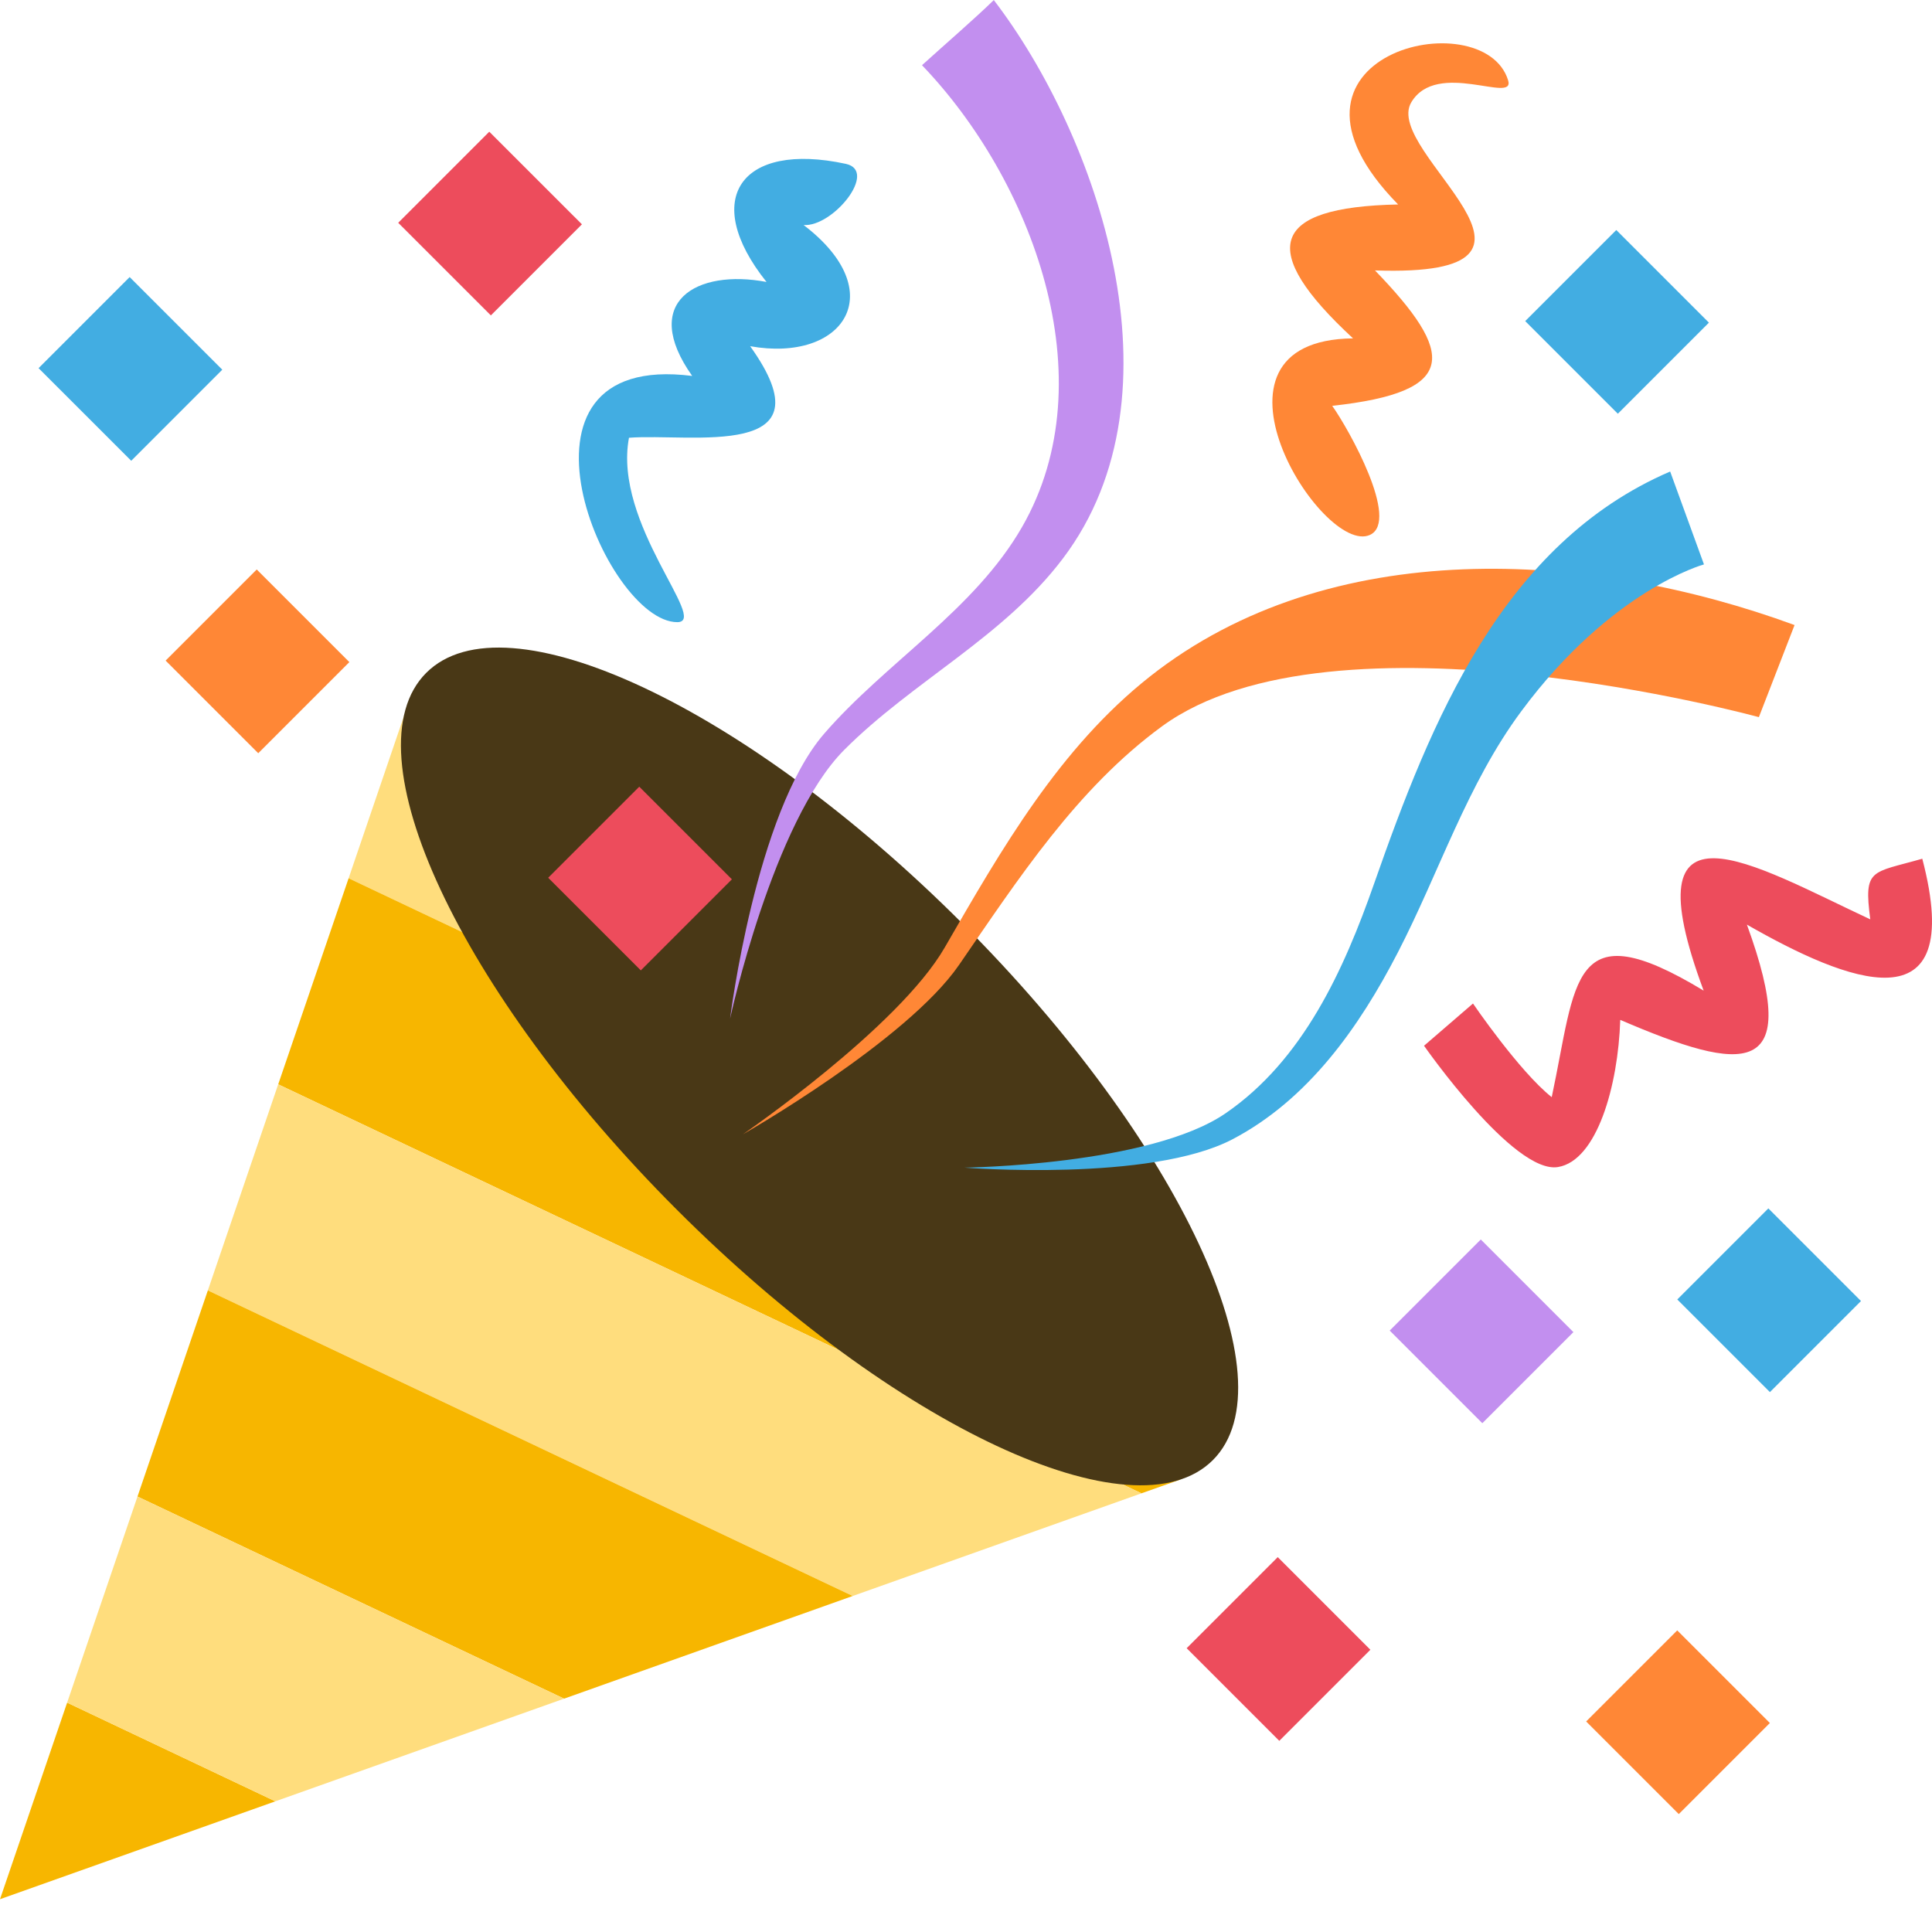 <?xml version="1.0" encoding="UTF-8" standalone="no"?>
<svg width="36px" height="36px" viewBox="0 0 36 36" version="1.1" xmlns="http://www.w3.org/2000/svg" xmlns:xlink="http://www.w3.org/1999/xlink" xmlns:sketch="http://www.bohemiancoding.com/sketch/ns">
    <!-- Generator: Sketch 3.5.1 (25234) - http://www.bohemiancoding.com/sketch -->
    <title>1f389</title>
    <desc>Created with Sketch.</desc>
    <defs></defs>
    <g id="Marketing-Page" stroke="none" stroke-width="1" fill="none" fill-rule="evenodd" sketch:type="MSPage">
        <g id="landing-v2" sketch:type="MSArtboardGroup" transform="translate(-1050, -3771)">
            <g id="Sign-up" sketch:type="MSLayerGroup" transform="translate(0, 3719)">
                <g id="1f389" transform="translate(1050, 52)" sketch:type="MSShapeGroup">
                    <g id="Layer_1">
                        <g id="Group">
                            <g transform="translate(0, 11.593)" id="Shape">
                                <g transform="translate(0, 1.22)">
                                    <path d="M0,22.576 L5.131,20.752 L1.251,18.913 L0,22.576 Z" fill="#F7B600"></path>
                                    <path d="M14.966,7.565 L7.671,0.108 L6.496,3.552 L14.966,7.565 Z" fill="#FFDD7D"></path>
                                    <path d="M6.496,3.552 L5.184,7.392 L21.269,15.013 L21.997,14.755 L14.966,7.565 L6.496,3.552 Z" fill="#F7B600"></path>
                                    <path d="M3.873,11.232 L15.889,16.926 L21.269,15.013 L5.184,7.392 L3.873,11.232 Z" fill="#FFDD7D"></path>
                                    <path d="M2.562,15.073 L10.511,18.839 L15.889,16.926 L3.873,11.232 L2.562,15.073 Z" fill="#F7B600"></path>
                                    <path d="M2.562,15.073 L1.251,18.913 L5.131,20.752 L10.511,18.839 L2.562,15.073 Z" fill="#FFDD7D"></path>
                                </g>
                                <path d="M17.933,5.615 C21.981,9.665 24.071,14.141 22.601,15.613 C21.13,17.084 16.655,14.993 12.607,10.943 C8.56,6.893 6.471,2.416 7.942,0.945 C9.412,-0.527 13.886,1.564 17.933,5.615 L17.933,5.615 Z" fill="#493816"></path>
                            </g>
                            <path d="M12.898,7.005 C11.919,5.623 12.981,5.006 14.283,5.254 C13.045,3.705 13.808,2.632 15.76,3.053 C16.369,3.184 15.521,4.232 14.974,4.193 C16.615,5.443 15.715,6.762 13.978,6.451 C15.514,8.596 12.874,8.068 11.72,8.157 C11.419,9.763 13.222,11.593 12.62,11.593 C11.277,11.593 9.138,6.528 12.898,7.005 L12.898,7.005 Z" id="Shape" fill="#42ADE2"></path>
                            <path d="M25.527,9.967 C24.64,10.373 22.103,6.34 25.212,6.305 C23.427,4.654 23.657,3.858 26.052,3.81 C23.308,1.013 27.644,0 28.102,1.498 C28.238,1.946 26.774,1.103 26.297,1.907 C25.746,2.835 29.674,5.178 25.621,5.039 C27.111,6.583 27.202,7.303 24.824,7.562 C25.135,7.999 26.09,9.708 25.527,9.967 L25.527,9.967 Z" id="Shape" fill="#FF8736"></path>
                            <path d="M26.535,19.486 L27.447,18.699 C27.447,18.699 28.309,19.964 28.914,20.444 C29.379,18.272 29.255,16.952 31.745,18.459 C30.338,14.678 32.657,16.106 34.85,17.131 C34.723,16.171 34.87,16.273 35.819,16.001 C36.661,19.215 34.397,18.285 32.551,17.229 C33.608,20.129 32.501,19.996 30.191,19.004 C30.152,20.234 29.756,21.627 29.031,21.746 C28.206,21.883 26.535,19.486 26.535,19.486 L26.535,19.486 Z" id="Shape" fill="#ED4C5C"></path>
                            <path d="M19.807,10.405 C18.7,11.871 17.011,12.69 15.731,13.973 C14.4,15.308 13.604,18.981 13.604,18.981 C13.604,18.981 14.08,15.151 15.353,13.676 C16.505,12.343 18.152,11.372 19.044,9.821 C20.639,7.047 19.215,3.335 17.18,1.215 C17.608,0.827 18.175,0.337 18.518,0.001 C20.433,2.5 22.136,7.326 19.807,10.405 L19.807,10.405 Z" id="Shape" fill="#C28FEF"></path>
                            <path d="M21.652,13.534 C20.065,14.694 18.974,16.378 17.869,17.982 C16.892,19.398 13.843,21.136 13.843,21.136 C13.843,21.136 16.741,19.149 17.602,17.658 C18.661,15.822 19.745,13.933 21.427,12.606 C24.789,9.954 29.636,10.251 33.439,11.647 C33.222,12.207 32.774,13.363 32.774,13.363 C32.774,13.363 24.856,11.193 21.652,13.534 L21.652,13.534 Z" id="Shape" fill="#FF8736"></path>
                            <path d="M28.348,13.252 C27.338,14.612 26.819,16.254 26.046,17.749 C25.327,19.142 24.376,20.488 22.969,21.227 C21.437,22.033 17.972,21.757 17.972,21.757 C17.972,21.757 21.418,21.716 22.835,20.746 C24.281,19.754 25.04,18.077 25.606,16.461 C26.665,13.438 27.994,10.132 31.121,8.786 C31.331,9.363 31.751,10.517 31.751,10.517 C31.751,10.517 30.029,10.983 28.348,13.252 L28.348,13.252 Z" id="Shape" fill="#42ADE2"></path>
                            <rect id="Rectangle-path" fill="#42ADE2" transform="translate(2.43, 6.874) rotate(-45.008) translate(-2.43, -6.874) " x="1.23" y="5.654" width="2.4" height="2.441"></rect>
                            <rect id="Rectangle-path" fill="#FF8736" transform="translate(4.798, 12.324) rotate(-45) translate(-4.798, -12.324) " x="3.598" y="11.103" width="2.401" height="2.441"></rect>
                            <rect id="Rectangle-path" fill="#ED4C5C" transform="translate(9.132, 4.166) rotate(-45.008) translate(-9.132, -4.166) " x="7.932" y="2.945" width="2.4" height="2.441"></rect>
                            <rect id="Rectangle-path" fill="#C28FEF" transform="translate(27.607, 24.808) rotate(-45) translate(-27.607, -24.808) " x="26.407" y="23.587" width="2.4" height="2.441"></rect>
                            <rect id="Rectangle-path" fill="#ED4C5C" transform="translate(23.823, 30.726) rotate(-45) translate(-23.823, -30.726) " x="22.623" y="29.506" width="2.4" height="2.441"></rect>
                            <rect id="Rectangle-path" fill="#FF8736" transform="translate(31.267, 32.091) rotate(-45) translate(-31.267, -32.091) " x="30.067" y="30.871" width="2.4" height="2.441"></rect>
                            <rect id="Rectangle-path" fill="#42ADE2" transform="translate(32.965, 24.228) rotate(-45) translate(-32.965, -24.228) " x="31.765" y="23.008" width="2.4" height="2.441"></rect>
                            <rect id="Rectangle-path" fill="#42ADE2" transform="translate(30.132, 5.998) rotate(-45) translate(-30.132, -5.998) " x="28.932" y="4.777" width="2.4" height="2.441"></rect>
                            <rect id="Rectangle-path" fill="#ED4C5C" transform="translate(11.926, 16.37) rotate(-45) translate(-11.926, -16.37) " x="10.726" y="15.15" width="2.4" height="2.441"></rect>
                        </g>
                    </g>
                </g>
            </g>
        </g>
    </g>
</svg>